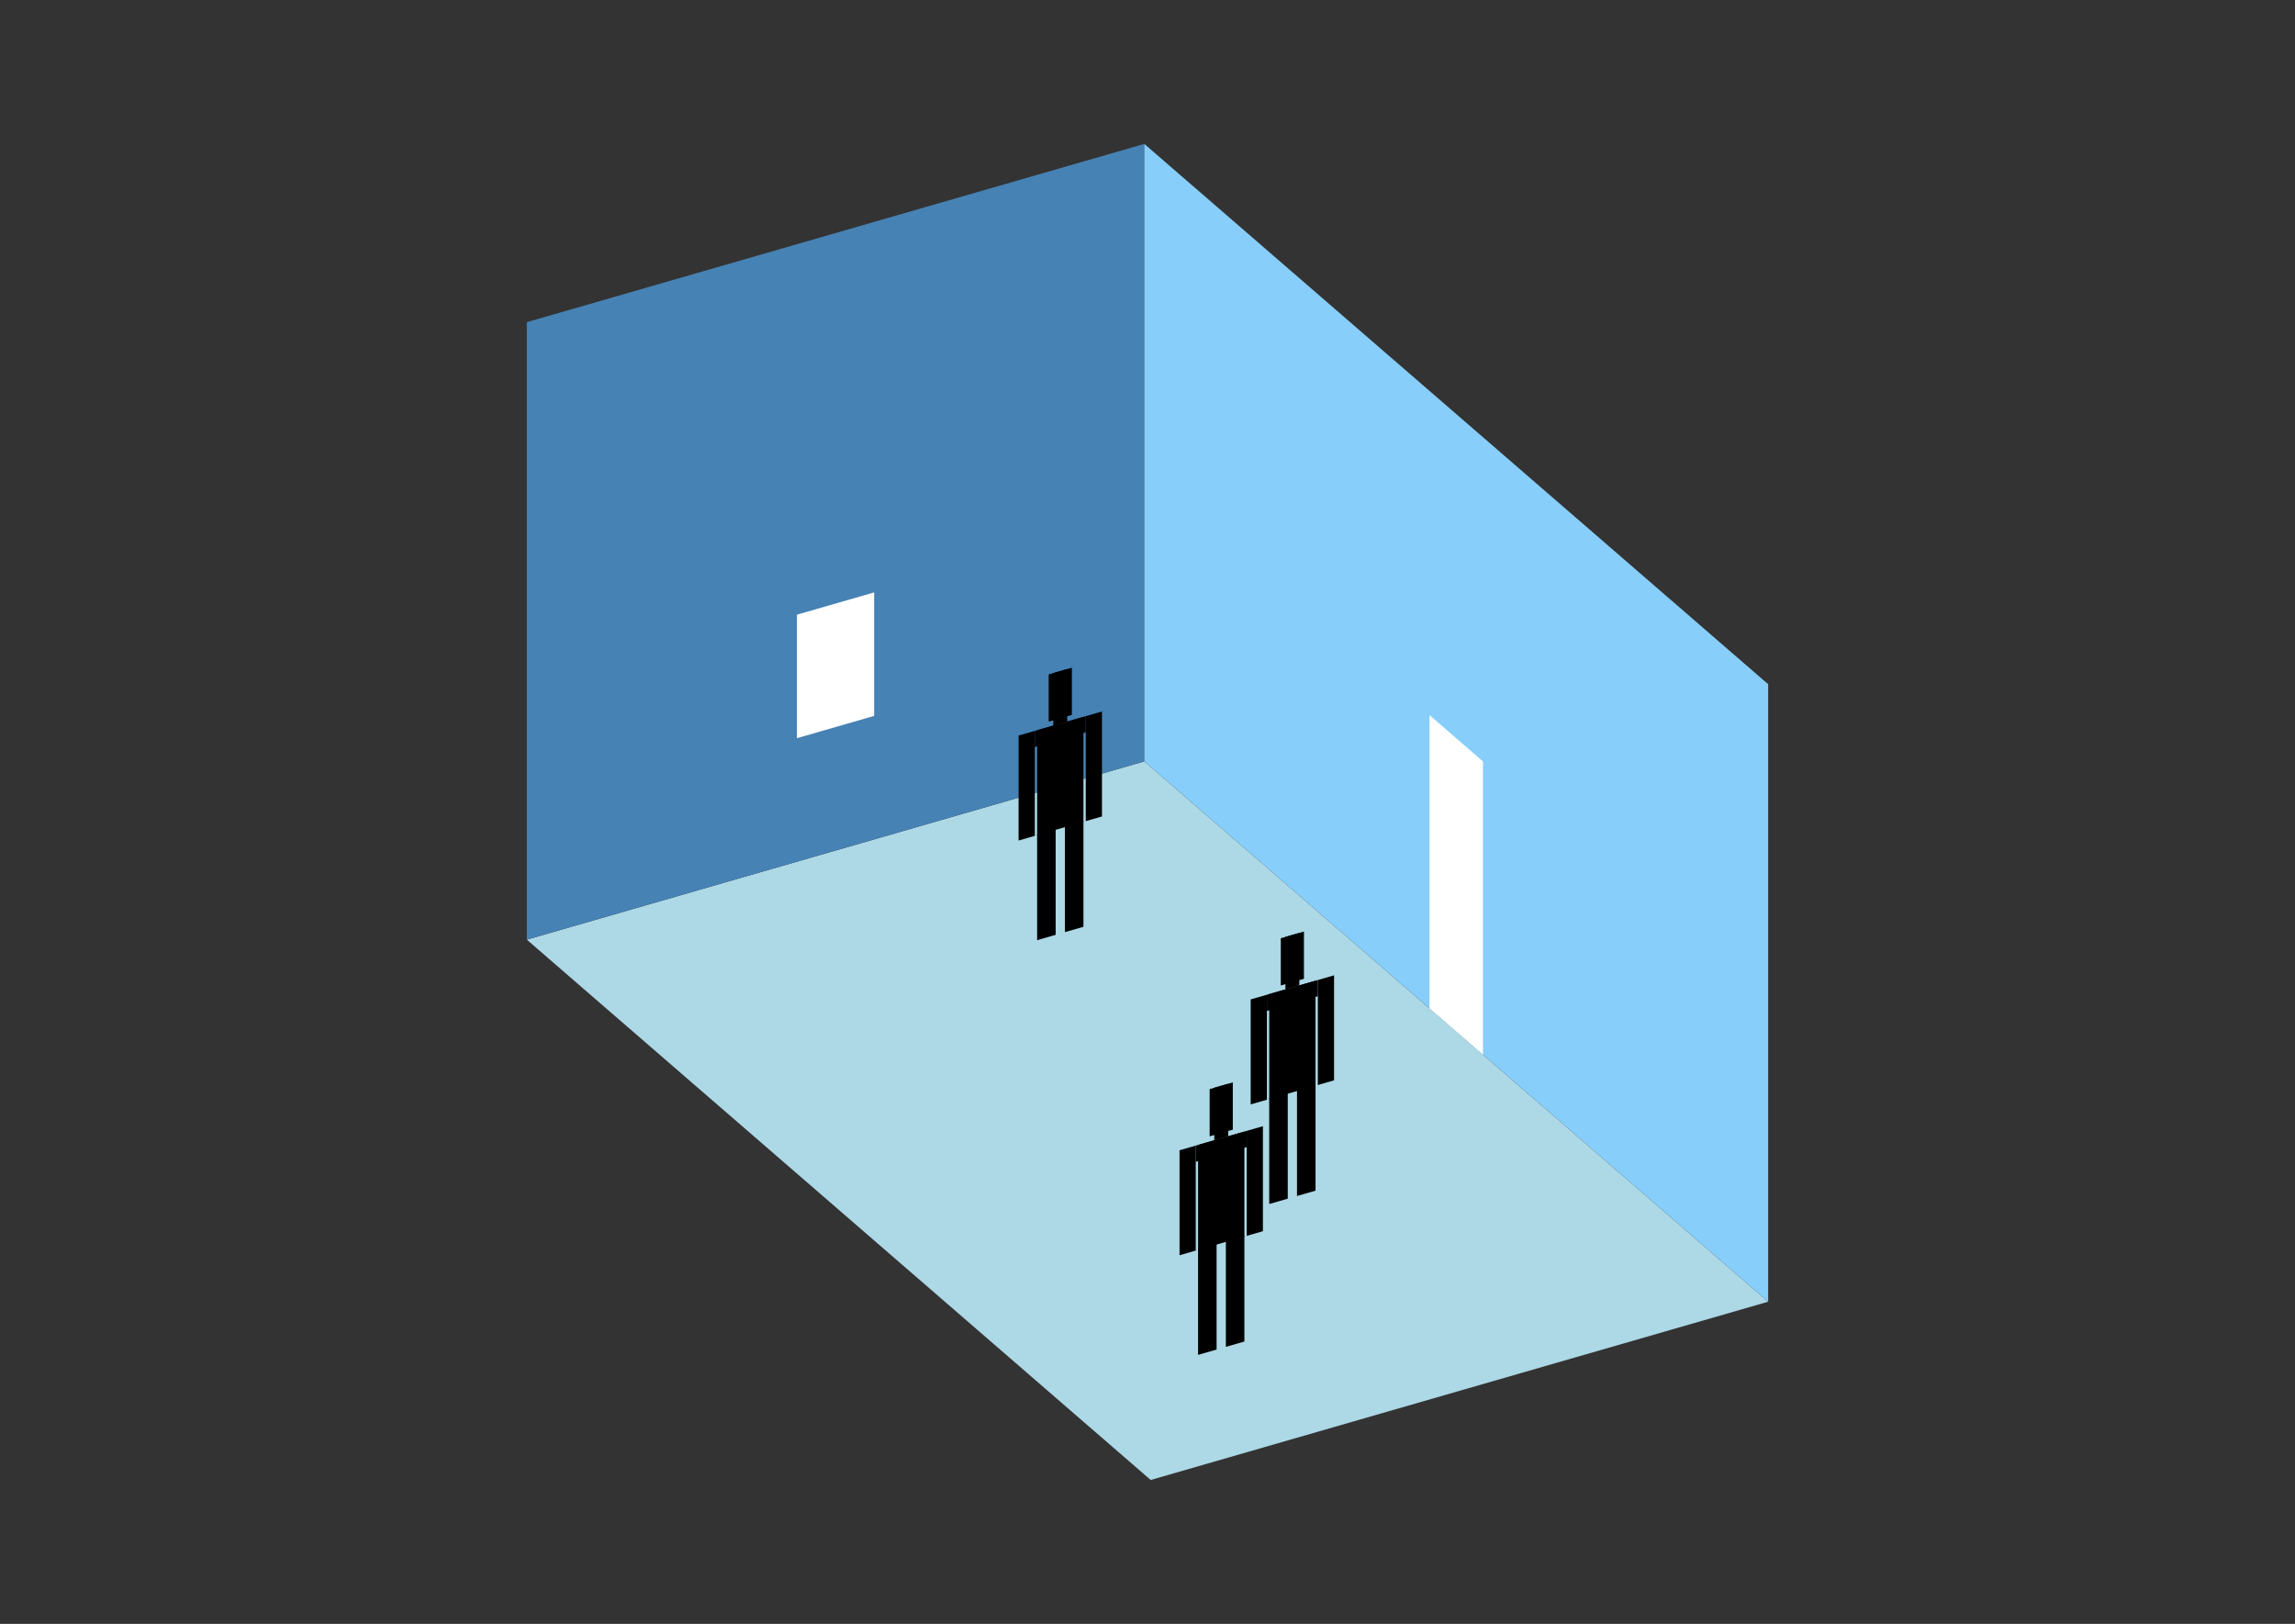 <?xml version="1.0" encoding="UTF-8"?>
<svg
  xmlns="http://www.w3.org/2000/svg"
  width="848"
  height="600"
  style="background-color:white"
>
  <rect width="100%" height="100%" fill="#333333" stroke="none"/>
  <polygon fill="lightblue" points="425.182,546.829 194.66,347.192 422.818,281.328 653.34,480.966" />
  <polygon fill="steelblue" points="194.66,347.192 194.66,119.034 422.818,53.171 422.818,281.328" />
  <polygon fill="lightskyblue" points="653.34,480.966 653.34,252.808 422.818,53.171 422.818,281.328" />
  <polygon fill="white" points="547.958,389.703 547.958,281.328 528.199,264.216 528.199,372.591" />
  <polygon fill="white" points="294.479,272.745 294.479,227.113 322.999,218.88 322.999,264.512" />
  <polygon fill="hsl(324.0,50.0%,73.075%)" points="383.218,347.374 383.218,308.199 390.063,306.223 390.063,345.398" />
  <polygon fill="hsl(324.0,50.0%,73.075%)" points="400.33,342.434 400.33,303.259 393.485,305.235 393.485,344.41" />
  <polygon fill="hsl(324.0,50.0%,73.075%)" points="376.373,310.563 376.373,271.776 382.362,270.047 382.362,308.834" />
  <polygon fill="hsl(324.0,50.0%,73.075%)" points="401.185,303.4 401.185,264.614 407.174,262.885 407.174,301.671" />
  <polygon fill="hsl(324.0,50.0%,73.075%)" points="382.362,276.036 382.362,270.047 401.185,264.614 401.185,270.603" />
  <polygon fill="hsl(324.0,50.0%,73.075%)" points="383.218,308.587 383.218,269.8 400.33,264.861 400.33,303.647" />
  <polygon fill="hsl(324.0,50.0%,73.075%)" points="387.496,266.626 387.496,249.172 396.052,246.702 396.052,264.156" />
  <polygon fill="hsl(324.0,50.0%,73.075%)" points="389.207,268.071 389.207,248.678 394.341,247.196 394.341,266.589" />
  <polygon fill="hsl(324.0,50.0%,50.111%)" points="468.975,444.866 468.975,405.692 475.82,403.716 475.82,442.89" />
  <polygon fill="hsl(324.0,50.0%,50.111%)" points="486.087,439.927 486.087,400.752 479.242,402.728 479.242,441.902" />
  <polygon fill="hsl(324.0,50.0%,50.111%)" points="462.13,408.055 462.13,369.269 468.119,367.54 468.119,406.326" />
  <polygon fill="hsl(324.0,50.0%,50.111%)" points="486.942,400.893 486.942,362.106 492.932,360.377 492.932,399.164" />
  <polygon fill="hsl(324.0,50.0%,50.111%)" points="468.119,373.529 468.119,367.54 486.942,362.106 486.942,368.095" />
  <polygon fill="hsl(324.0,50.0%,50.111%)" points="468.975,406.079 468.975,367.293 486.087,362.353 486.087,401.14" />
  <polygon fill="hsl(324.0,50.0%,50.111%)" points="473.253,364.118 473.253,346.664 481.809,344.195 481.809,361.649" />
  <polygon fill="hsl(324.0,50.0%,50.111%)" points="474.964,365.564 474.964,346.17 480.098,344.689 480.098,364.082" />
  <polygon fill="hsl(324.0,50.0%,41.066%)" points="442.687,500.607 442.687,461.433 449.531,459.457 449.531,498.632" />
  <polygon fill="hsl(324.0,50.0%,41.066%)" points="459.799,495.668 459.799,456.493 452.954,458.469 452.954,497.644" />
  <polygon fill="hsl(324.0,50.0%,41.066%)" points="435.842,463.797 435.842,425.01 441.831,423.281 441.831,462.068" />
  <polygon fill="hsl(324.0,50.0%,41.066%)" points="460.654,456.634 460.654,417.847 466.643,416.118 466.643,454.905" />
  <polygon fill="hsl(324.0,50.0%,41.066%)" points="441.831,429.27 441.831,423.281 460.654,417.847 460.654,423.836" />
  <polygon fill="hsl(324.0,50.0%,41.066%)" points="442.687,461.821 442.687,423.034 459.799,418.094 459.799,456.881" />
  <polygon fill="hsl(324.0,50.0%,41.066%)" points="446.965,419.86 446.965,402.406 455.521,399.936 455.521,417.39" />
  <polygon fill="hsl(324.0,50.0%,41.066%)" points="448.676,421.305 448.676,401.912 453.809,400.43 453.809,419.823" />
</svg>
